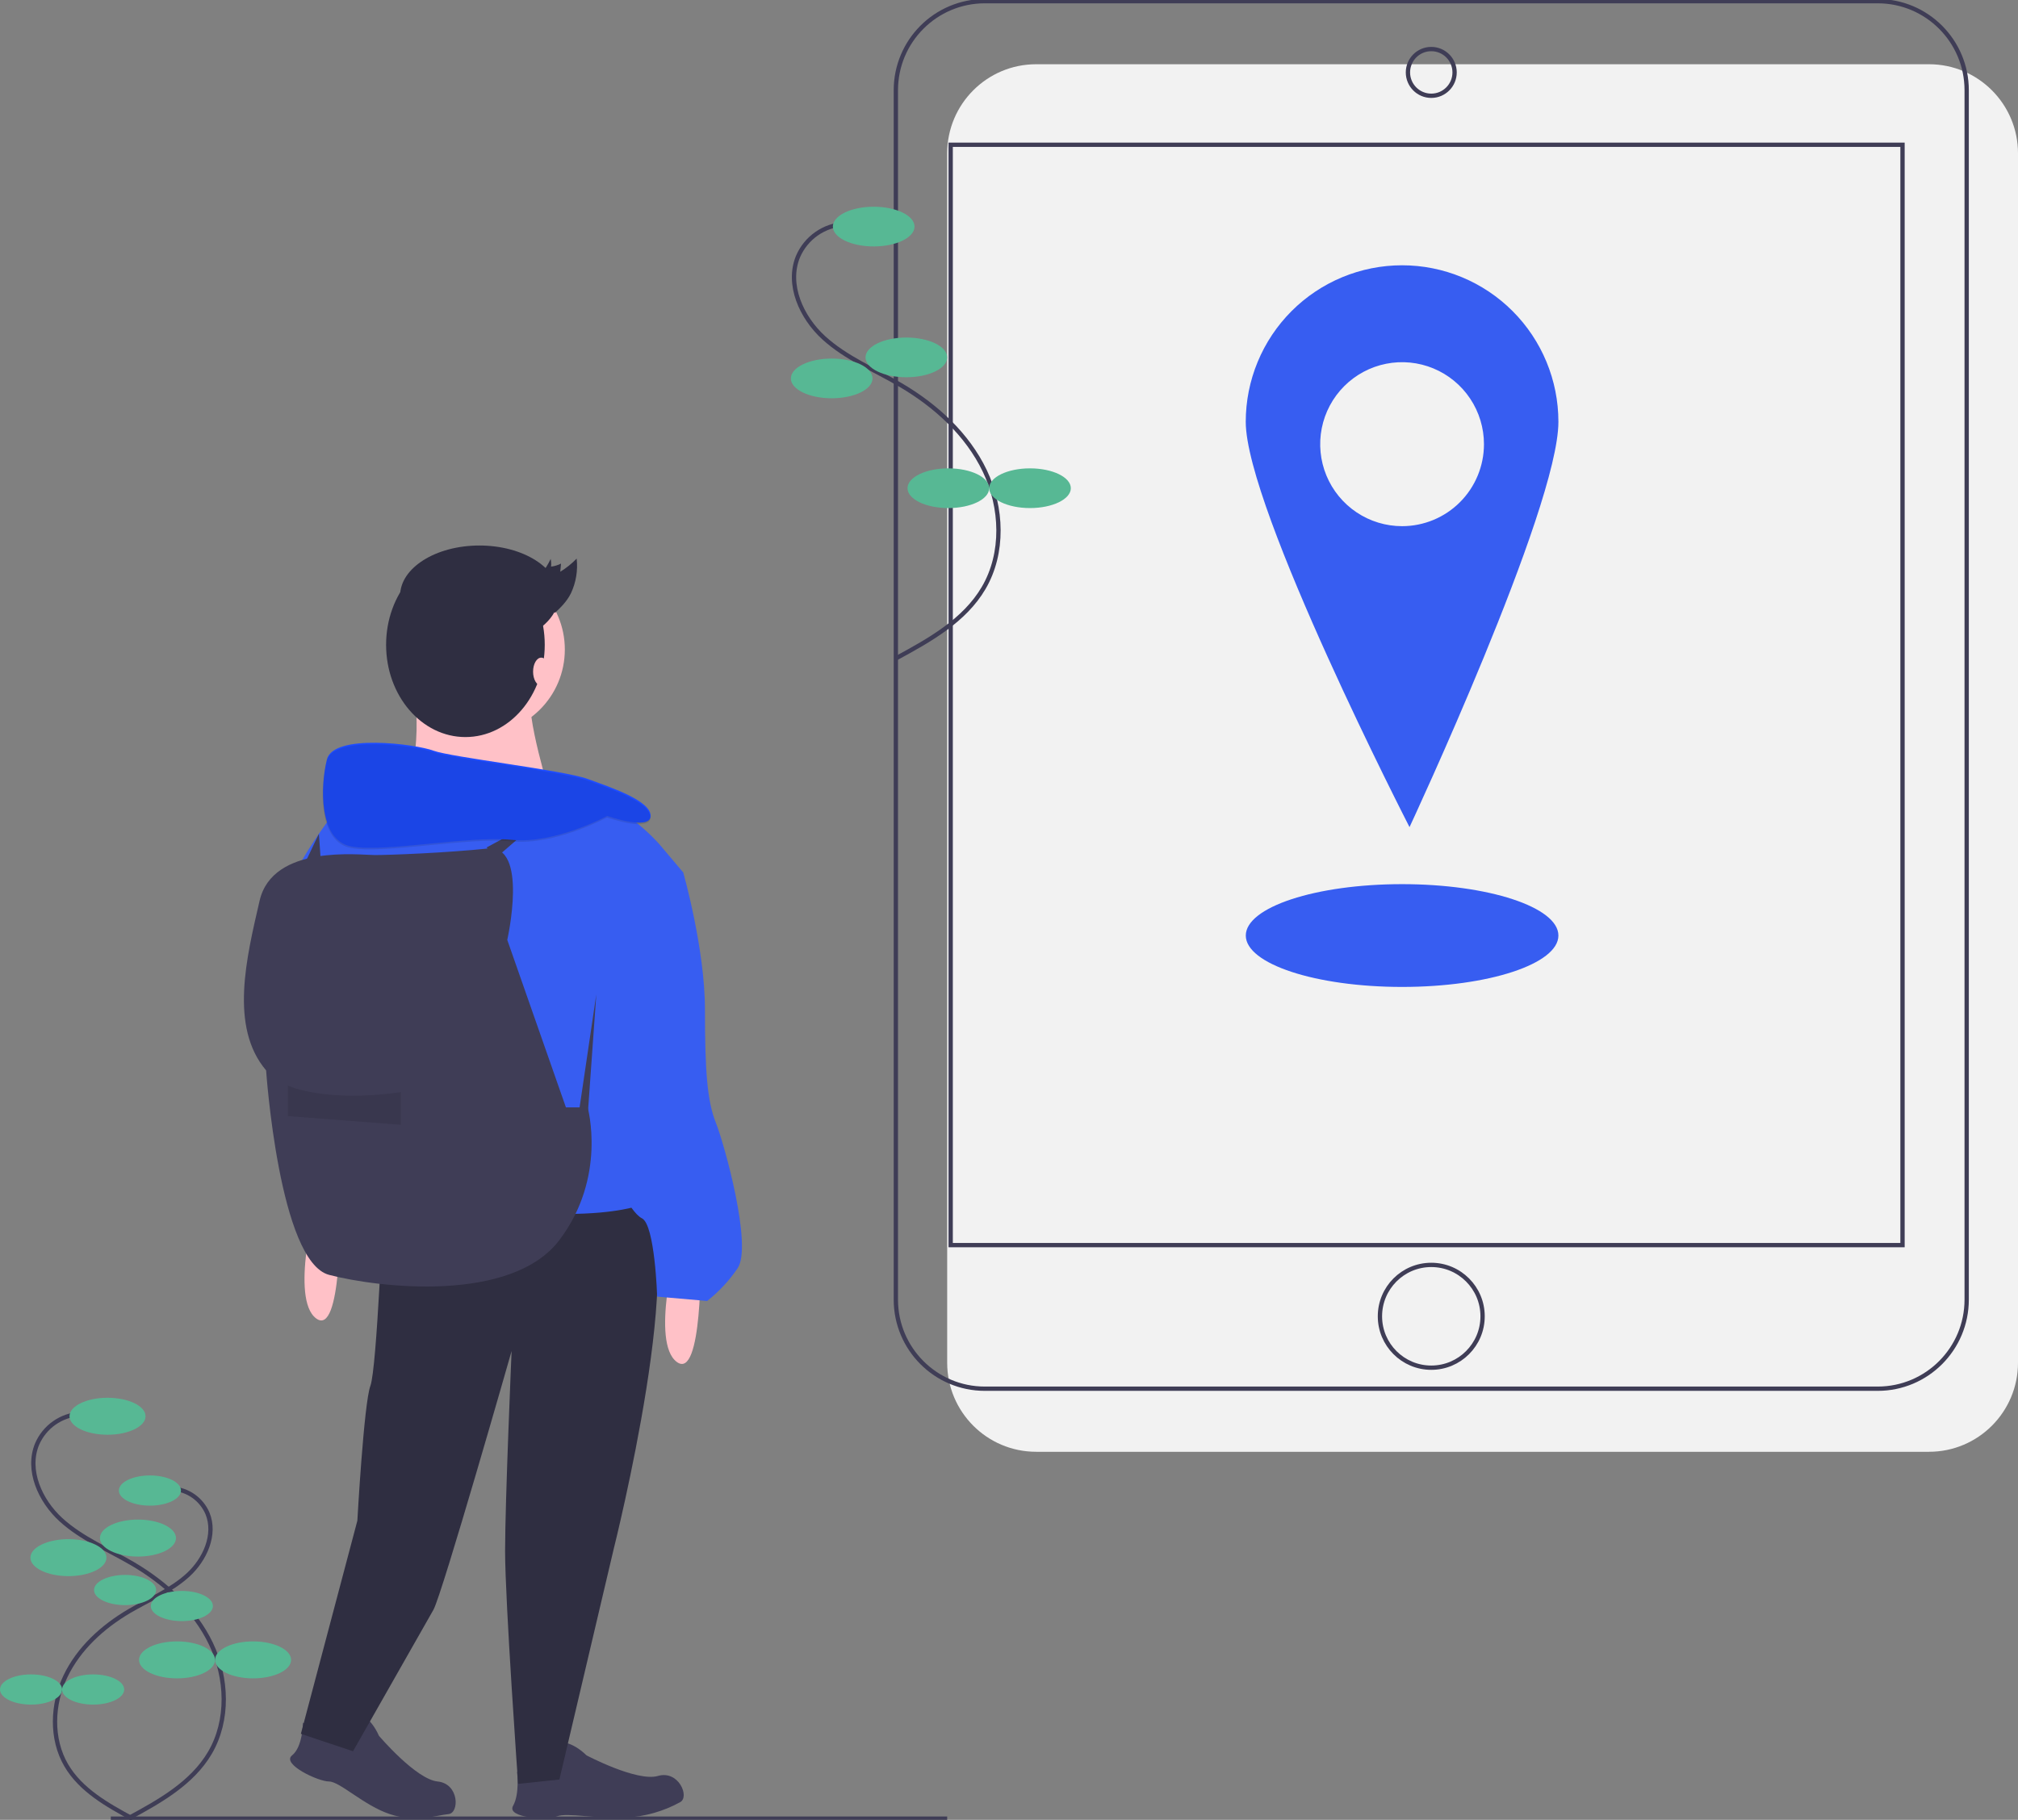 <svg width="469" height="423" viewBox="0 0 469 423" fill="none" xmlns="http://www.w3.org/2000/svg">
<rect x="0" y="0" width="469" height="423" fill="#808080" stroke="none"/>
<g clip-path="url(#clip0)">
<path d="M448.32 14.931H240.812C229.391 14.931 220.132 24.203 220.132 35.641V316.74C220.132 328.177 229.391 337.449 240.812 337.449H448.32C459.741 337.449 469 328.177 469 316.74V35.641C469 24.203 459.741 14.931 448.32 14.931Z" fill="#F2F2F2"/>
<path d="M436.391 0.271H228.884C217.462 0.271 208.203 9.543 208.203 20.981V302.08C208.203 313.517 217.462 322.789 228.884 322.789H436.391C447.813 322.789 457.072 313.517 457.072 302.08V20.981C457.072 9.543 447.813 0.271 436.391 0.271Z" stroke="#3F3D56" stroke-miterlimit="10"/>
<path d="M442.161 33.648H220.945V289.413H442.161V33.648Z" stroke="#3F3D56" stroke-miterlimit="10"/>
<path d="M332.638 22.261C335.632 22.261 338.06 19.83 338.06 16.832C338.06 13.833 335.632 11.402 332.638 11.402C329.643 11.402 327.216 13.833 327.216 16.832C327.216 19.83 329.643 22.261 332.638 22.261Z" stroke="#3F3D56" stroke-miterlimit="10"/>
<path d="M332.638 317.903C339.225 317.903 344.566 312.555 344.566 305.957C344.566 299.36 339.225 294.012 332.638 294.012C326.05 294.012 320.709 299.36 320.709 305.957C320.709 312.555 326.05 317.903 332.638 317.903Z" stroke="#3F3D56" stroke-miterlimit="10"/>
<path d="M325.855 61.662C321.084 61.662 316.359 62.603 311.951 64.432C307.543 66.26 303.538 68.94 300.164 72.319C296.79 75.697 294.114 79.708 292.288 84.123C290.462 88.537 289.522 93.268 289.522 98.046C289.522 118.14 327.585 192.253 327.585 192.253C327.585 192.253 362.187 118.14 362.187 98.046C362.187 88.396 358.359 79.142 351.546 72.319C344.732 65.496 335.491 61.662 325.855 61.662V61.662ZM325.855 122.302C322.091 122.302 318.411 121.184 315.282 119.09C312.152 116.996 309.713 114.019 308.272 110.537C306.832 107.054 306.455 103.222 307.189 99.525C307.924 95.829 309.736 92.433 312.398 89.767C315.059 87.102 318.45 85.287 322.142 84.552C325.834 83.816 329.66 84.194 333.138 85.636C336.615 87.079 339.588 89.521 341.679 92.655C343.77 95.79 344.886 99.474 344.886 103.243C344.886 108.298 342.881 113.145 339.312 116.72C335.743 120.294 330.902 122.302 325.855 122.302V122.302Z" fill="#375DF1"/>
<path d="M325.86 229.4C345.923 229.4 362.187 224.052 362.187 217.455C362.187 210.858 345.923 205.51 325.86 205.51C305.797 205.51 289.533 210.858 289.533 217.455C289.533 224.052 305.797 229.4 325.86 229.4Z" fill="#375DF1"/>
<path d="M196.21 52.101C193.899 52.232 191.67 53.005 189.773 54.333C187.876 55.661 186.386 57.492 185.47 59.621C182.784 66.123 186.242 73.76 191.433 78.5C196.624 83.241 203.293 85.951 209.352 89.513C217.49 94.297 224.803 100.938 228.875 109.463C232.947 117.988 233.38 128.548 228.593 136.693C224.151 144.252 216.073 148.776 208.368 152.949" stroke="#3F3D56" stroke-miterlimit="10"/>
<path d="M203.053 57.282C208.293 57.282 212.541 55.216 212.541 52.667C212.541 50.118 208.293 48.052 203.053 48.052C197.812 48.052 193.564 50.118 193.564 52.667C193.564 55.216 197.812 57.282 203.053 57.282Z" fill="#57B894"/>
<path d="M210.643 87.688C215.884 87.688 220.132 85.622 220.132 83.073C220.132 80.524 215.884 78.458 210.643 78.458C205.403 78.458 201.155 80.524 201.155 83.073C201.155 85.622 205.403 87.688 210.643 87.688Z" fill="#57B894"/>
<path d="M193.293 92.575C198.533 92.575 202.781 90.508 202.781 87.959C202.781 85.41 198.533 83.344 193.293 83.344C188.053 83.344 183.805 85.41 183.805 87.959C183.805 90.508 188.053 92.575 193.293 92.575Z" fill="#57B894"/>
<path d="M220.403 118.094C225.643 118.094 229.891 116.027 229.891 113.478C229.891 110.93 225.643 108.863 220.403 108.863C215.163 108.863 210.914 110.93 210.914 113.478C210.914 116.027 215.163 118.094 220.403 118.094Z" fill="#57B894"/>
<path d="M239.38 118.094C244.62 118.094 248.868 116.027 248.868 113.478C248.868 110.93 244.62 108.863 239.38 108.863C234.139 108.863 229.891 110.93 229.891 113.478C229.891 116.027 234.139 118.094 239.38 118.094Z" fill="#57B894"/>
<path d="M25.749 422.728H220.132" stroke="#3F3D56" stroke-miterlimit="10"/>
<path d="M18.621 328.665C16.468 328.787 14.393 329.507 12.626 330.744C10.859 331.981 9.472 333.686 8.619 335.668C6.118 341.722 9.338 348.834 14.172 353.248C19.006 357.663 25.216 360.186 30.858 363.503C38.436 367.958 45.246 374.142 49.037 382.081C52.829 390.019 53.232 399.853 48.775 407.437C44.639 414.476 37.116 418.689 29.942 422.574" stroke="#3F3D56" stroke-miterlimit="10"/>
<path d="M24.992 333.49C29.872 333.49 33.828 331.566 33.828 329.193C33.828 326.819 29.872 324.895 24.992 324.895C20.112 324.895 16.157 326.819 16.157 329.193C16.157 331.566 20.112 333.49 24.992 333.49Z" fill="#57B894"/>
<path d="M32.06 361.804C36.94 361.804 40.896 359.88 40.896 357.506C40.896 355.133 36.94 353.209 32.06 353.209C27.181 353.209 23.225 355.133 23.225 357.506C23.225 359.88 27.181 361.804 32.06 361.804Z" fill="#57B894"/>
<path d="M15.904 366.354C20.784 366.354 24.74 364.43 24.74 362.057C24.74 359.683 20.784 357.759 15.904 357.759C11.024 357.759 7.068 359.683 7.068 362.057C7.068 364.43 11.024 366.354 15.904 366.354Z" fill="#57B894"/>
<path d="M41.148 390.117C46.028 390.117 49.984 388.193 49.984 385.82C49.984 383.446 46.028 381.522 41.148 381.522C36.269 381.522 32.313 383.446 32.313 385.82C32.313 388.193 36.269 390.117 41.148 390.117Z" fill="#57B894"/>
<path d="M58.82 390.117C63.699 390.117 67.655 388.193 67.655 385.82C67.655 383.446 63.699 381.522 58.82 381.522C53.94 381.522 49.984 383.446 49.984 385.82C49.984 388.193 53.94 390.117 58.82 390.117Z" fill="#57B894"/>
<path d="M40.045 346.029C41.803 346.128 43.498 346.716 44.941 347.726C46.383 348.736 47.516 350.129 48.213 351.748C50.255 356.692 47.626 362.5 43.678 366.105C39.73 369.71 34.659 371.771 30.051 374.48C23.862 378.118 18.301 383.168 15.205 389.651C12.108 396.134 11.779 404.165 15.418 410.359C18.797 416.107 24.94 419.548 30.799 422.721" stroke="#3F3D56" stroke-miterlimit="10"/>
<path d="M34.842 349.969C38.827 349.969 42.057 348.398 42.057 346.459C42.057 344.521 38.827 342.95 34.842 342.95C30.856 342.95 27.626 344.521 27.626 346.459C27.626 348.398 30.856 349.969 34.842 349.969Z" fill="#57B894"/>
<path d="M29.069 373.092C33.054 373.092 36.285 371.521 36.285 369.582C36.285 367.644 33.054 366.072 29.069 366.072C25.084 366.072 21.853 367.644 21.853 369.582C21.853 371.521 25.084 373.092 29.069 373.092Z" fill="#57B894"/>
<path d="M42.264 376.808C46.249 376.808 49.479 375.237 49.479 373.298C49.479 371.36 46.249 369.789 42.264 369.789C38.278 369.789 35.048 371.36 35.048 373.298C35.048 375.237 38.278 376.808 42.264 376.808Z" fill="#57B894"/>
<path d="M21.647 396.215C25.632 396.215 28.863 394.643 28.863 392.705C28.863 390.767 25.632 389.195 21.647 389.195C17.662 389.195 14.431 390.767 14.431 392.705C14.431 394.643 17.662 396.215 21.647 396.215Z" fill="#57B894"/>
<path d="M7.216 396.215C11.201 396.215 14.431 394.643 14.431 392.705C14.431 390.767 11.201 389.195 7.216 389.195C3.231 389.195 0 390.767 0 392.705C0 394.643 3.231 396.215 7.216 396.215Z" fill="#57B894"/>
<path d="M70.402 400.435C70.402 400.435 75.451 402.963 78.985 403.468C82.519 403.974 84.507 400.394 83.766 399.15C83.024 397.907 86.053 398.918 88.073 403.468C88.073 403.468 96.656 413.58 101.705 414.086C106.754 414.592 106.793 421.437 104.229 421.67C101.453 421.923 96.656 423.692 90.597 421.67C84.539 419.648 78.985 414.086 76.46 414.086C73.936 414.086 65.353 410.041 67.877 408.019C70.402 405.996 70.402 400.435 70.402 400.435Z" fill="#3F3D56"/>
<path d="M120.164 411.858C122.741 412.057 125.334 411.897 127.867 411.385C131.337 410.54 131.856 406.478 130.706 405.598C129.556 404.719 132.744 404.532 136.306 408.007C136.306 408.007 148.024 414.206 152.9 412.799C157.775 411.391 160.349 417.733 158.055 418.902C154.165 421.039 149.84 422.261 145.408 422.476C139.033 422.85 131.803 421.244 129.459 422.182C127.115 423.12 117.646 422.555 119.24 419.739C120.835 416.923 120.164 411.858 120.164 411.858Z" fill="#3F3D56"/>
<path d="M111.581 170.687C122.455 170.687 131.271 161.859 131.271 150.969C131.271 140.079 122.455 131.25 111.581 131.25C100.706 131.25 91.89 140.079 91.89 150.969C91.89 161.859 100.706 170.687 111.581 170.687Z" fill="#FFC1C7"/>
<path d="M96.181 158.806C96.181 158.806 99.211 180.041 92.142 183.074C85.074 186.108 127.99 185.097 127.99 185.097C127.99 185.097 121.931 165.884 123.446 160.828C124.96 155.772 96.181 158.806 96.181 158.806Z" fill="#FFC1C7"/>
<path d="M89.113 279.644C89.113 279.644 87.598 318.069 86.084 322.114C84.569 326.159 83.054 353.461 83.054 353.461L69.927 403.01L82.045 407.055C82.045 407.055 98.706 377.73 100.725 374.191C102.745 370.652 118.902 314.025 118.902 314.025C118.902 314.025 117.387 348.911 117.387 360.54C117.387 372.169 120.416 414.639 120.416 414.639L130.009 413.628L142.631 360.034C142.631 360.034 160.807 287.733 148.69 279.644C136.573 271.554 89.113 279.644 89.113 279.644Z" fill="#2F2E41"/>
<path d="M162.827 291.778C162.827 291.778 163.332 321.103 157.273 316.553C151.214 312.002 157.273 289.25 157.273 289.25L162.827 291.778Z" fill="#FFC1C7"/>
<path d="M79.015 281.666C79.015 281.666 79.52 310.991 73.461 306.441C67.403 301.89 73.461 279.138 73.461 279.138L79.015 281.666Z" fill="#FFC1C7"/>
<path d="M153.234 196.22C153.234 196.22 143.136 184.591 134.553 186.108C125.97 187.625 79.015 187.119 79.015 187.119C79.015 187.119 63.364 206.838 67.403 210.882C71.442 214.927 84.569 286.722 84.569 286.722C84.569 286.722 119.406 282.172 131.524 282.172C143.641 282.172 148.69 280.149 148.69 280.149C148.69 280.149 132.533 247.791 140.107 233.129C147.68 218.466 158.788 202.793 158.788 202.793L153.234 196.22Z" fill="#375DF1"/>
<path d="M150.205 199.759L158.788 202.793C158.788 202.793 163.837 220.489 163.837 234.646C163.837 248.802 164.342 255.881 166.361 260.937C168.381 265.993 174.944 289.756 171.41 294.812C169.459 297.69 167.074 300.248 164.342 302.396L152.729 301.385C152.729 301.385 152.224 284.7 149.195 283.183C146.165 281.666 142.126 272.06 142.126 272.06C142.126 272.06 132.533 241.218 138.592 231.106C144.651 220.994 150.205 199.759 150.205 199.759Z" fill="#375DF1"/>
<path d="M117.892 218.466C117.892 218.466 122.941 196.22 113.348 197.231C103.755 198.242 90.628 198.748 87.093 198.748C83.559 198.748 63.364 196.22 60.334 209.366C57.305 222.511 53.266 238.69 61.849 248.802C61.849 248.802 64.878 293.295 76.491 296.329C88.103 299.362 118.901 302.901 130.009 288.239C141.117 273.577 136.573 257.397 136.573 257.397H131.524L117.892 218.466Z" fill="#3F3D56"/>
<path d="M134.553 258.409L138.592 231.106L136.573 259.42L134.553 258.409Z" fill="#3F3D56"/>
<path opacity="0.1" d="M66.898 252.341C66.898 252.341 75.481 256.386 93.152 253.858V261.442L66.898 259.42V252.341Z" fill="black"/>
<path d="M113.095 196.978L126.222 189.9L115.115 199.507L113.095 196.978Z" fill="#3F3D56"/>
<path d="M141.117 189.647C141.117 189.647 151.214 193.186 151.214 189.647C151.214 186.108 142.126 183.074 136.573 181.052C131.019 179.03 104.765 175.996 100.725 174.479C96.686 172.962 77.501 170.434 75.986 176.502C74.471 182.569 73.966 195.209 81.54 196.726C89.113 198.242 108.804 194.198 118.901 195.209C128.999 196.22 141.117 189.647 141.117 189.647Z" fill="#1E4CFF"/>
<path opacity="0.1" d="M141.048 190.004C141.048 190.004 151.146 193.543 151.146 190.004C151.146 186.465 142.057 183.431 136.504 181.409C130.95 179.386 104.696 176.353 100.657 174.836C96.617 173.319 77.432 170.791 75.917 176.858C74.402 182.926 73.897 195.566 81.471 197.082C89.044 198.599 108.735 194.554 118.833 195.566C128.93 196.577 141.048 190.004 141.048 190.004Z" fill="black"/>
<path d="M70.684 201.023L74.116 193.805L74.724 202.54L70.684 201.023Z" fill="#3F3D56"/>
<path d="M108.168 171.321C118.349 171.321 126.603 161.719 126.603 149.874C126.603 138.029 118.349 128.427 108.168 128.427C97.987 128.427 89.734 138.029 89.734 149.874C89.734 161.719 97.987 171.321 108.168 171.321Z" fill="#2F2E41"/>
<path d="M111.421 150.146C121.603 150.146 129.856 144.919 129.856 138.472C129.856 132.025 121.603 126.798 111.421 126.798C101.24 126.798 92.987 132.025 92.987 138.472C92.987 144.919 101.24 150.146 111.421 150.146Z" fill="#2F2E41"/>
<path d="M125.79 159.376C126.838 159.376 127.687 157.917 127.687 156.118C127.687 154.319 126.838 152.86 125.79 152.86C124.742 152.86 123.892 154.319 123.892 156.118C123.892 157.917 124.742 159.376 125.79 159.376Z" fill="#FFC1C7"/>
<path d="M123.143 135.533C125.082 134.47 126.739 132.548 127.979 129.923C128.1 130.506 128.133 131.105 128.076 131.699C128.881 131.608 129.663 131.371 130.385 131.002L130.212 132.894C131.605 132.039 132.885 131.013 134.022 129.838C134.331 132.599 133.869 135.392 132.688 137.906C131.682 139.895 130.315 141.189 128.962 142.463" fill="#2F2E41"/>
</g>
<defs>
<clipPath id="clip0">
<rect width="469" height="423" fill="white"/>
</clipPath>
</defs>
</svg>
